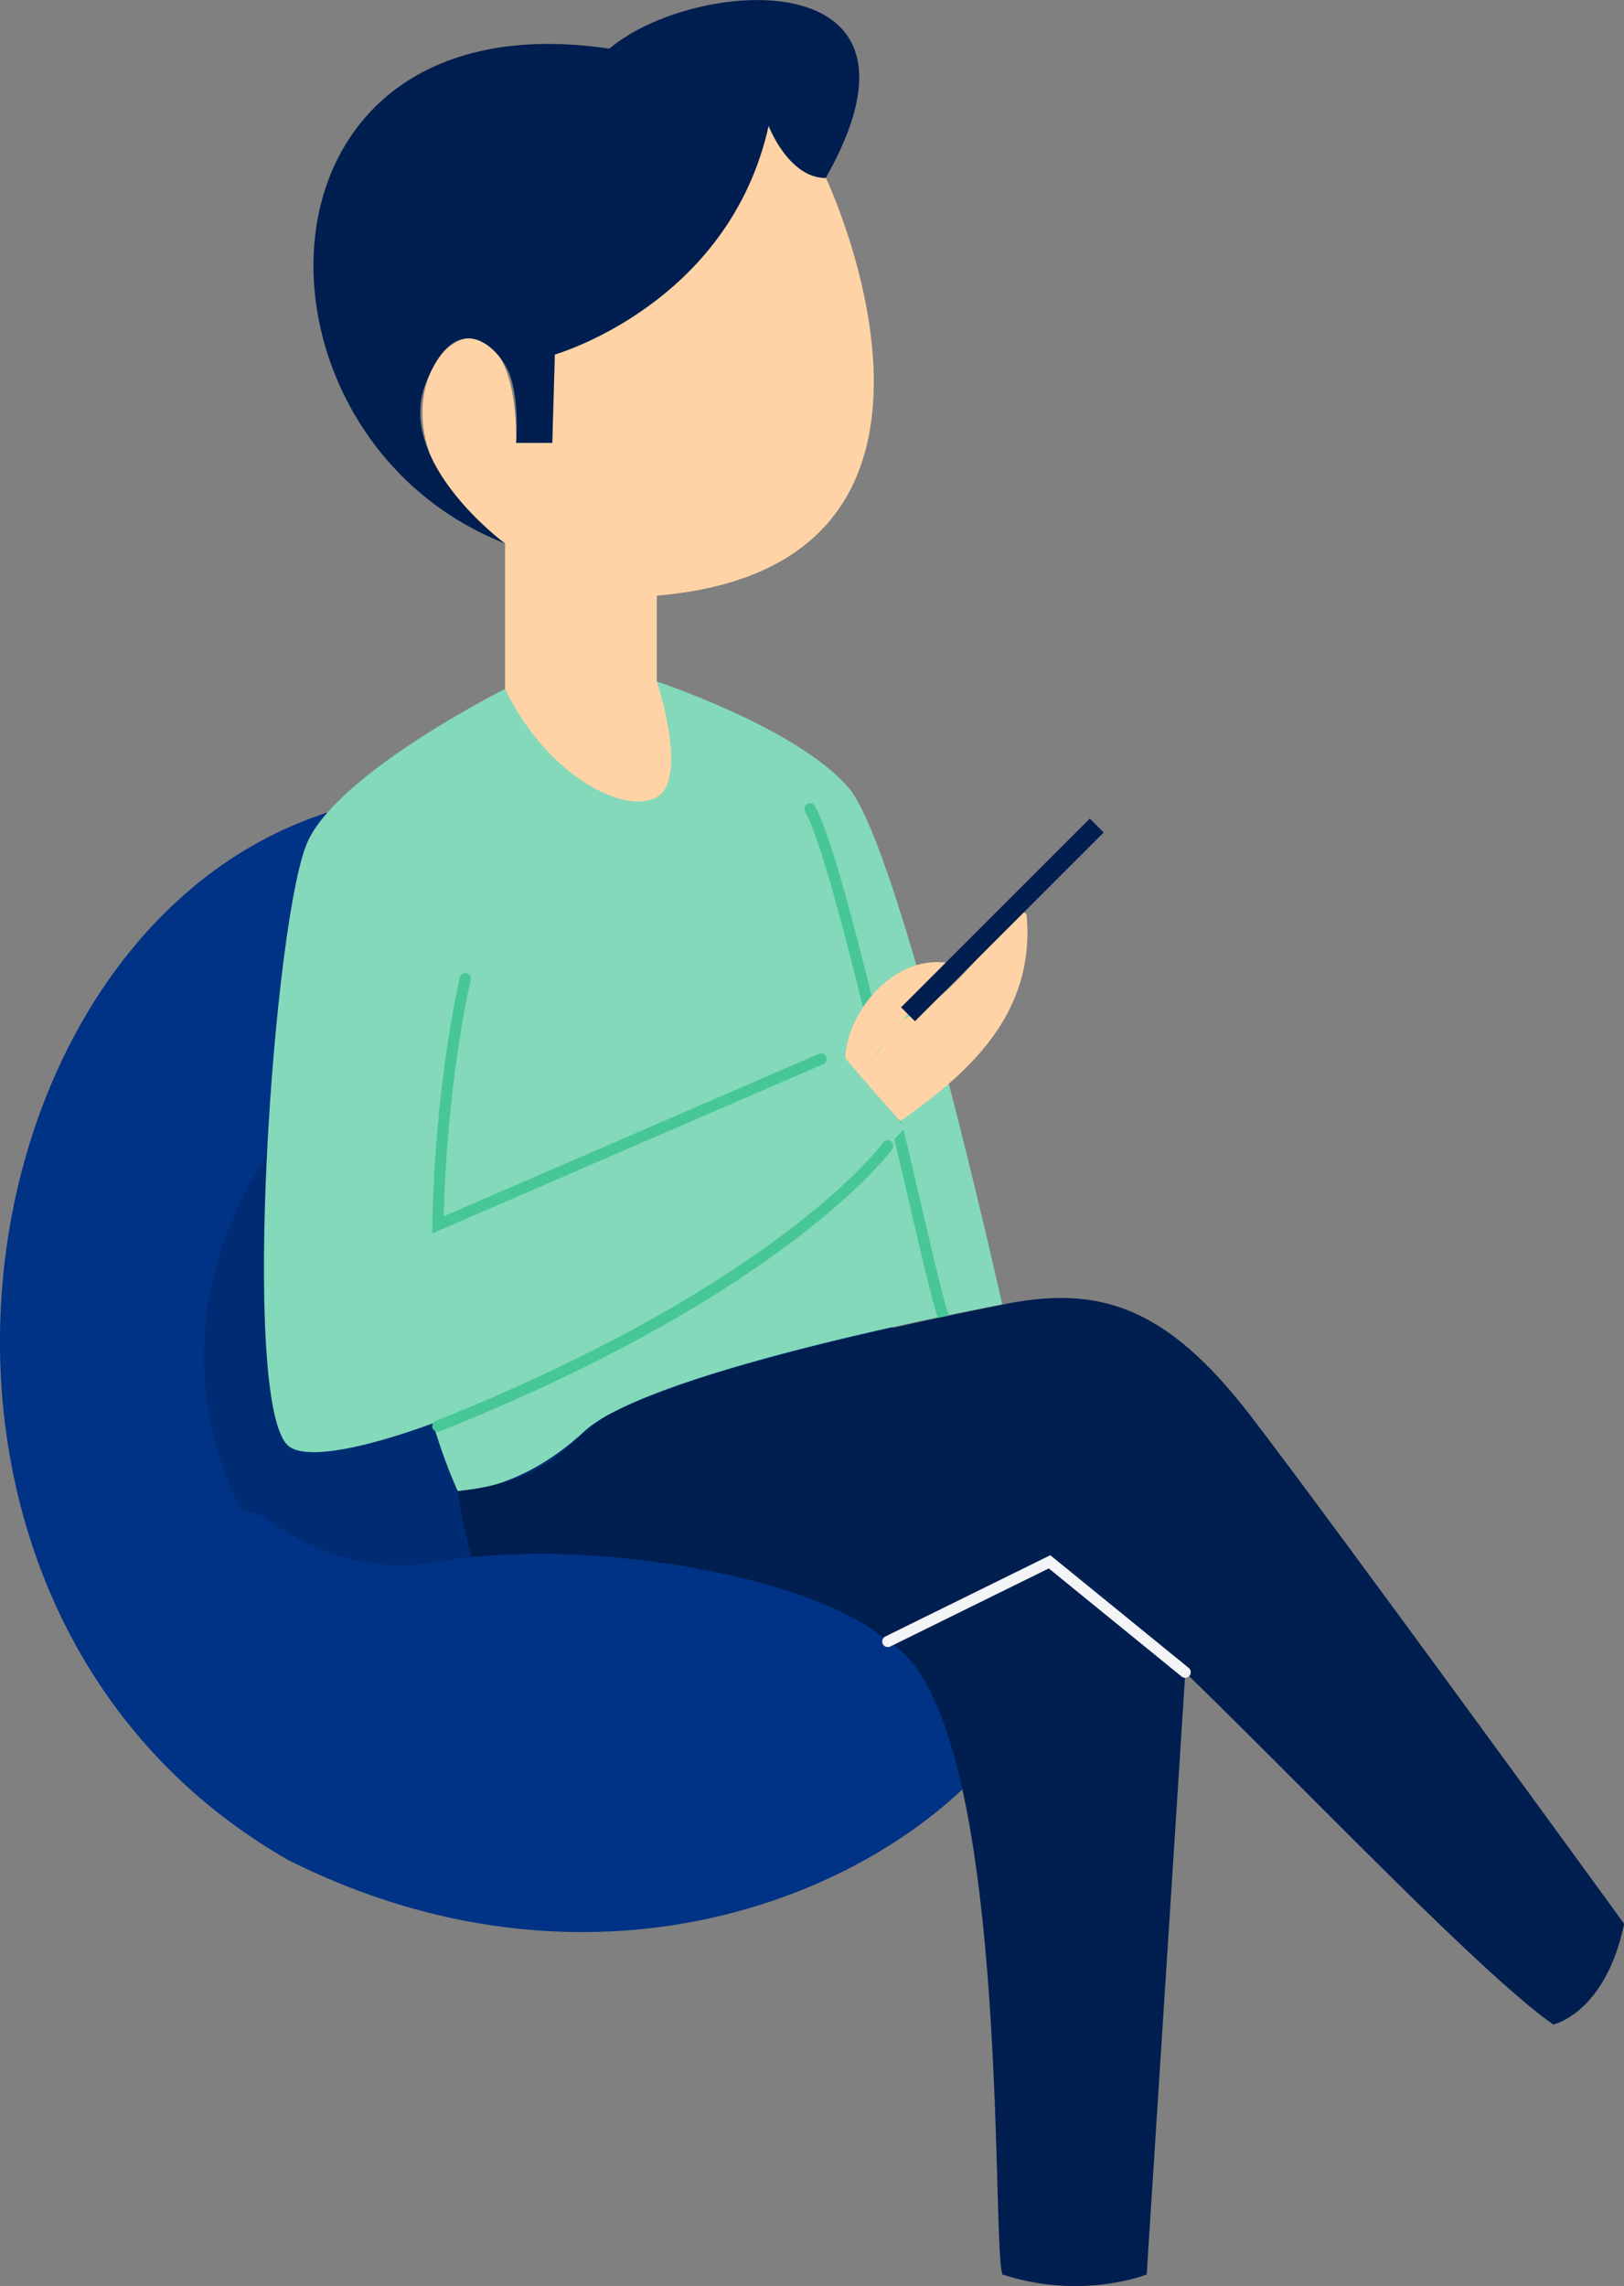 <svg viewBox = "0 0 108.84 153.2" width="108.84" height="153.2" xmlns="http://www.w3.org/2000/svg"><rect x="0" y="0" width="108.84" height="153.2" fill="#808080" stroke="none"/><g transform="matrix(1 0 0 1 54.42 76.6)"  ><g style=""   ><g transform="matrix(1 0 0 1 -19.4 15.24)" id="c"  ><path style="stroke: none; stroke-width: 1; stroke-dasharray: none; stroke-linecap: butt; stroke-dashoffset: 0; stroke-linejoin: miter; stroke-miterlimit: 4; fill: rgb(0,50,133); fill-rule: nonzero; opacity: 1;"  transform=" translate(-35.02, -91.84)" d="M 29.7 58.78 C 28.67 55.23 24.86 53.26 21.42 54.63 C -3.56 63.24 -9.72 108.07 19.34 124.67 C 42.34 136.17 63.84 124.92 69.46 113.42 C 74.83 102.45 41.32 98.99 29.69 58.78 Z" stroke-linecap="round" /></g><g transform="matrix(1 0 0 1 -16.32 14)" id="c"  ><path style="stroke: none; stroke-width: 1; stroke-dasharray: none; stroke-linecap: butt; stroke-dashoffset: 0; stroke-linejoin: miter; stroke-miterlimit: 4; fill: rgb(0,44,115); fill-rule: nonzero; opacity: 1;"  transform=" translate(-38.1, -90.6)" d="M 22.79 110.14 C 22.79 110.14 6.07 96.01 17.88 77.39 C 29.69 58.78 48.19 68.46 51.11 72.8 C 54.03 77.14 72.53 105.14 55.28 112.14 C 38.03 119.14 22.78 110.14 22.78 110.14 Z" stroke-linecap="round" /></g><g transform="matrix(1 0 0 1 -7.43 -3.8)" id="c"  ><path style="stroke: none; stroke-width: 1; stroke-dasharray: none; stroke-linecap: butt; stroke-dashoffset: 0; stroke-linejoin: miter; stroke-miterlimit: 4; fill: rgb(132,217,186); fill-rule: nonzero; opacity: 1;"  transform=" translate(-46.99, -72.8)" d="M 44.01 45.67 C 44.01 45.67 53.34 48.75 56.84 52.75 C 60.34 56.75 67.17 87.42 67.17 87.42 C 67.17 87.42 43.68 91.75 39.17 95.92 C 34.67 100.09 30.67 99.92 30.67 99.92 C 24.19 85.4 26.26 59.83 33.84 46.17 L 44.01 45.67 Z" stroke-linecap="round" /></g><g transform="matrix(1 0 0 1 -10.98 -45.53)" id="c"  ><path style="stroke: none; stroke-width: 1; stroke-dasharray: none; stroke-linecap: butt; stroke-dashoffset: 0; stroke-linejoin: miter; stroke-miterlimit: 4; fill: rgb(255,211,165); fill-rule: nonzero; opacity: 1;"  transform=" translate(-43.44, -31.07)" d="M 55.35 11.92 C 55.35 11.92 67.68 37.92 44.02 39.92 L 44.02 45.67 C 44.02 45.67 46.19 52.17 44.02 53.42 C 41.85 54.67 36.6 51.92 33.85 46.17 L 33.85 36.42 C 20.93 27.54 34.67 14.39 34.6 29.67 L 37.02 29.67 L 37.19 23.75 C 37.19 23.75 48.86 20.42 51.52 8.42 C 51.52 8.42 52.85 11.92 55.35 11.92 Z" stroke-linecap="round" /></g><g transform="matrix(1 0 0 1 4.34 -5.38)" id="c"  ><path style="stroke: rgb(71,199,152); stroke-width: 0.75; stroke-dasharray: none; stroke-linecap: round; stroke-dashoffset: 0; stroke-linejoin: miter; stroke-miterlimit: 10; fill: none; fill-rule: nonzero; opacity: 1;"  transform=" translate(-58.76, -71.22)" d="M 54.29 54.2 C 56.63 58.44 62.28 85.81 63.23 88.25" stroke-linecap="round" /></g><g transform="matrix(1 0 0 1 -15.12 -58.39)" id="c"  ><path style="stroke: none; stroke-width: 1; stroke-dasharray: none; stroke-linecap: butt; stroke-dashoffset: 0; stroke-linejoin: miter; stroke-miterlimit: 4; fill: rgb(0,30,79); fill-rule: nonzero; opacity: 1;"  transform=" translate(-39.3, -18.21)" d="M 28.51 25.76 C 30.51 20.51 33.34 23.18 34.09 24.93 C 34.84 26.68 34.59 29.68 34.59 29.68 L 37.01 29.68 L 37.18 23.76 C 37.18 23.76 48.85 20.43 51.51 8.43 C 51.51 8.43 52.84 11.93 55.34 11.93 C 63.69 -2.79 46.48 -1.53 40.84 3.26 C 15.9 -0.42 15.54 29.22 33.84 36.42 C 33.84 36.42 26.51 31 28.51 25.75 Z" stroke-linecap="round" /></g><g transform="matrix(1 0 0 1 -15.23 -4.85)" id="c"  ><path style="stroke: none; stroke-width: 1; stroke-dasharray: none; stroke-linecap: butt; stroke-dashoffset: 0; stroke-linejoin: miter; stroke-miterlimit: 4; fill: rgb(132,217,186); fill-rule: nonzero; opacity: 1;"  transform=" translate(-39.19, -71.75)" d="M 33.85 46.17 C 33.85 46.17 23.02 51.59 20.69 56.25 C 18.35 60.92 16.02 94.25 19.35 96.92 C 22.68 99.59 48.35 88.59 60.68 75.59 L 56.18 70.42 C 54.99 71.29 30.51 81.75 29.35 82.09 C 29.35 82.09 29.85 69.59 31.18 65.59 C 32.51 61.59 35.18 54.26 33.85 46.17 Z" stroke-linecap="round" /></g><g transform="matrix(1 0 0 1 5.69 -8.36)" id="c"  ><path style="stroke: none; stroke-width: 1; stroke-dasharray: none; stroke-linecap: butt; stroke-dashoffset: 0; stroke-linejoin: miter; stroke-miterlimit: 4; fill: rgb(255,211,165); fill-rule: nonzero; opacity: 1;"  transform=" translate(-60.11, -68.24)" d="M 56.65 70.93 C 56.73 67.95 59.83 63.92 63.58 64.54 L 57.59 72.01 L 56.65 70.93 Z" stroke-linecap="round" /></g><g transform="matrix(1 0 0 1 8.8 -8.45)" id="c"  ><path style="stroke: none; stroke-width: 1; stroke-dasharray: none; stroke-linecap: butt; stroke-dashoffset: 0; stroke-linejoin: miter; stroke-miterlimit: 4; fill: rgb(255,211,165); fill-rule: nonzero; opacity: 1;"  transform=" translate(-63.22, -68.15)" d="M 60.32 75.15 C 64.67 72.07 69.39 68.15 68.81 61.36 C 68.4 59.87 64.2 67.06 60.6 68.27 L 57.59 72.02 L 60.32 75.15 Z" stroke-linecap="round" /></g><g transform="matrix(1 0 0 1 15.34 34.73)" id="c"  ><path style="stroke: none; stroke-width: 1; stroke-dasharray: none; stroke-linecap: butt; stroke-dashoffset: 0; stroke-linejoin: miter; stroke-miterlimit: 4; fill: rgb(0,30,79); fill-rule: nonzero; opacity: 1;"  transform=" translate(-69.76, -111.33)" d="M 30.68 99.93 C 34.62 126.66 58.96 109.77 70.35 104.68 C 73.1 104.18 96.6 130.43 104.1 135.68 C 104.1 135.68 107.6 134.93 108.85 128.93 C 108.85 128.93 89.6 102.43 83.85 94.93 C 78.1 87.43 73.56 86.13 67.18 87.43 C 60.8 88.73 47.66 91.43 41.19 94.62 C 38.14 95.95 37.84 99.16 30.68 99.93 Z" stroke-linecap="round" /></g><g transform="matrix(1 0 0 1 15.05 52.34)" id="c"  ><path style="stroke: none; stroke-width: 1; stroke-dasharray: none; stroke-linecap: butt; stroke-dashoffset: 0; stroke-linejoin: miter; stroke-miterlimit: 4; fill: rgb(0,30,79); fill-rule: nonzero; opacity: 1;"  transform=" translate(-69.47, -128.94)" d="M 70.35 104.68 C 68.95 104.93 64.71 107.51 59.51 110.02 C 67.8 114.48 66.41 150.38 67.18 152.43 C 72.51 154.18 76.85 152.43 76.85 152.43 L 79.44 112.08 C 74.9 107.68 71.33 104.5 70.35 104.68 Z" stroke-linecap="round" /></g><g transform="matrix(1 0 0 1 12.76 -14.95)" id="c"  ><path style="stroke: none; stroke-width: 1; stroke-dasharray: none; stroke-linecap: butt; stroke-dashoffset: 0; stroke-linejoin: miter; stroke-miterlimit: 4; fill: rgb(0,30,79); fill-rule: nonzero; opacity: 1;"  transform=" translate(-67.18, -61.65)" d="M 73.97 55.79 L 73.04 54.86 L 60.39 67.51 L 61.32 68.44 L 73.97 55.79 Z" stroke-linecap="round" /></g><g transform="matrix(1 0 0 1 -17.55 34.86)" id="c"  ><path style="stroke: none; stroke-width: 1; stroke-dasharray: none; stroke-linecap: butt; stroke-dashoffset: 0; stroke-linejoin: miter; stroke-miterlimit: 4; fill: rgb(0,50,133); fill-rule: nonzero; opacity: 1;"  transform=" translate(-36.87, -111.46)" d="M 13.14 105.72 C 11.92 102.73 15.33 99.97 17.96 101.85 C 20.73 103.82 24.63 105.52 29.35 104.67 C 39.1 102.93 54.66 105.6 59.51 110.02 C 64.35 114.43 55.39 121.68 43.37 121.68 C 30.69 121.68 17.02 115.19 13.15 105.72 Z" stroke-linecap="round" /></g><g transform="matrix(1 0 0 1 -12.23 -2.76)" id="c"  ><path style="stroke: rgb(71,199,152); stroke-width: 0.75; stroke-dasharray: none; stroke-linecap: round; stroke-dashoffset: 0; stroke-linejoin: miter; stroke-miterlimit: 10; fill: none; fill-rule: nonzero; opacity: 1;"  transform=" translate(-42.19, -73.84)" d="M 31.18 65.59 C 31.18 65.59 29.53 72.54 29.35 82.09 L 55.03 70.97" stroke-linecap="round" /></g><g transform="matrix(1 0 0 1 -10 9.59)" id="c"  ><path style="stroke: rgb(71,199,152); stroke-width: 0.75; stroke-dasharray: none; stroke-linecap: round; stroke-dashoffset: 0; stroke-linejoin: miter; stroke-miterlimit: 10; fill: none; fill-rule: nonzero; opacity: 1;"  transform=" translate(-44.42, -86.19)" d="M 59.5 76.79 C 59.5 76.79 52.65 86.27 29.34 95.58" stroke-linecap="round" /></g><g transform="matrix(1 0 0 1 15.05 31.77)" id="c"  ><path style="stroke: rgb(243,244,246); stroke-width: 0.75; stroke-dasharray: none; stroke-linecap: round; stroke-dashoffset: 0; stroke-linejoin: miter; stroke-miterlimit: 10; fill: none; fill-rule: nonzero; opacity: 1;"  transform=" translate(-69.47, -108.37)" d="M 59.5 110.01 L 70.34 104.67 L 79.43 112.07" stroke-linecap="round" /></g></g></g></svg>